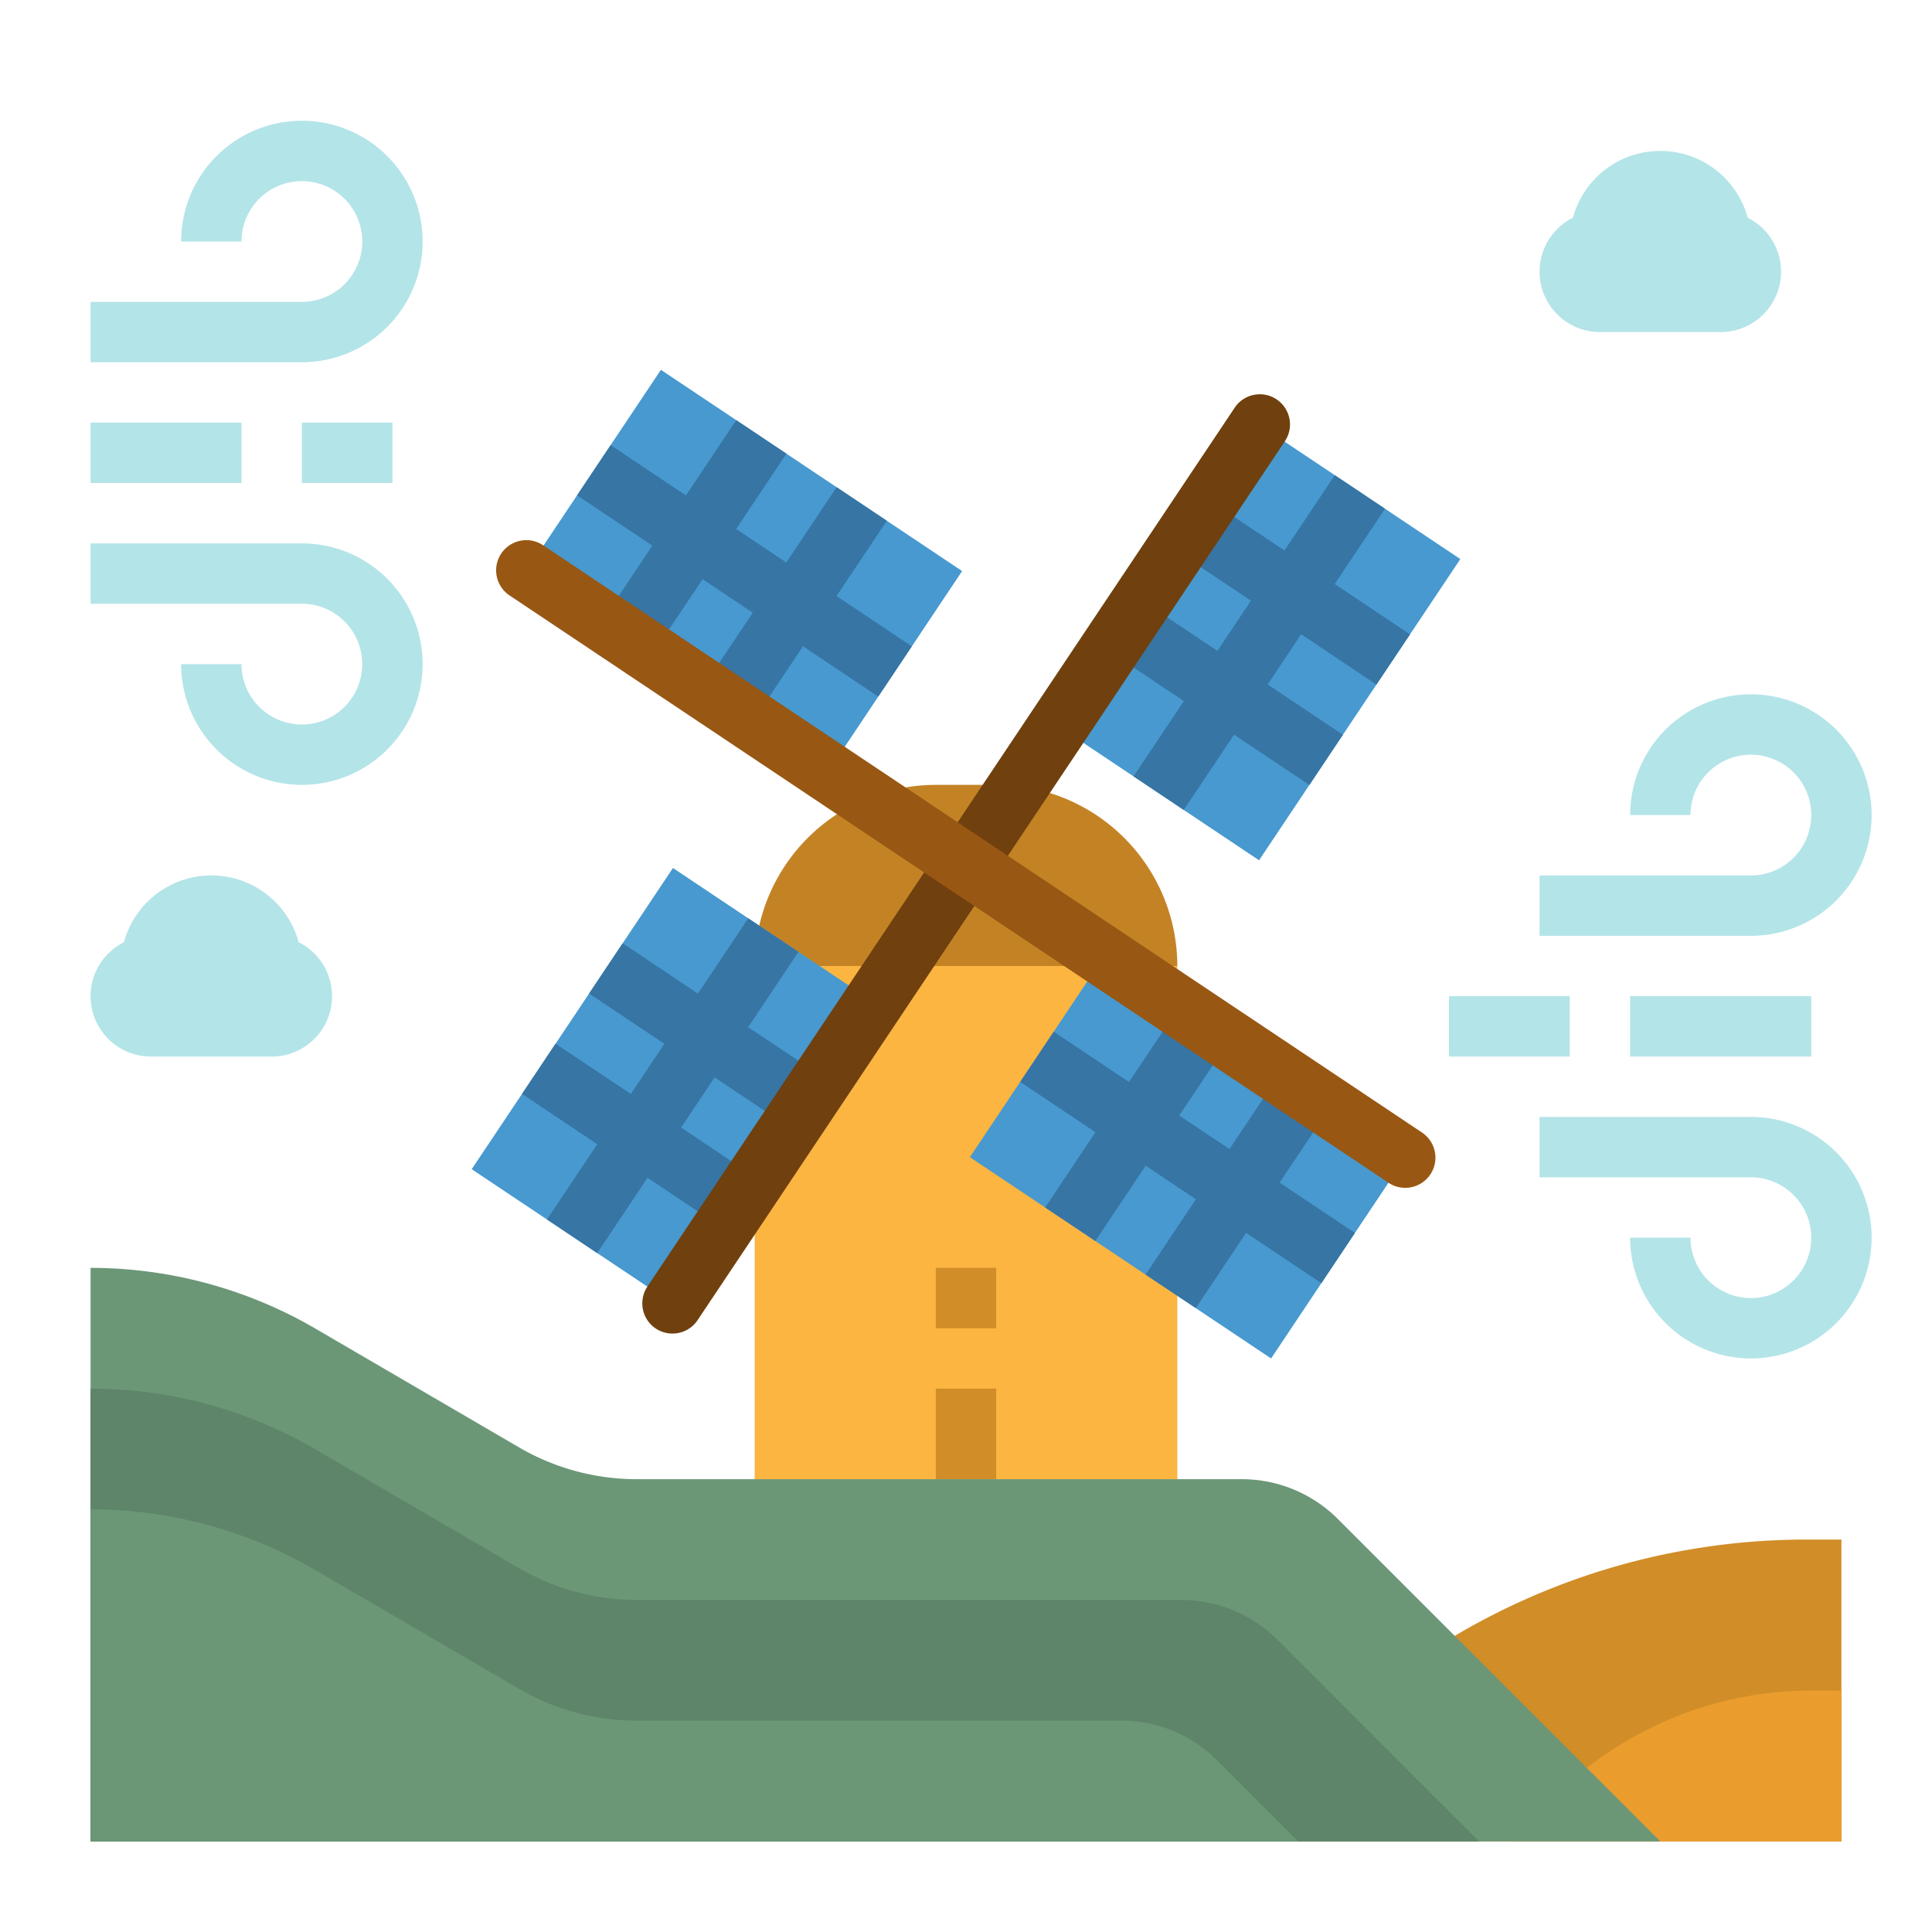 <svg height="512" viewBox="0 0 512 512" width="512" xmlns="http://www.w3.org/2000/svg"><g id="flat"><path d="m488 408h-9.3a182.858 182.858 0 0 0 -123 47.555l-35.7 32.445h168z" fill="#d18d28"/><path d="m488 448h-7.845a96.944 96.944 0 0 0 -68.549 28.394l-11.606 11.606h88z" fill="#ea9d2d"/><path d="m248 208h16a48 48 0 0 1 48 48 0 0 0 0 1 0 0h-112a0 0 0 0 1 0 0 48 48 0 0 1 48-48z" fill="#c38325"/><path d="m200 256h112v136h-112z" fill="#fbb540"/><path d="m372.4 306.79-13.33 19.95-8.89 13.31-13.33 19.95-19.96-13.33v-.01l-13.3-8.88-13.31-8.9-13.3-8.88v-.01l-19.95-13.33 13.33-19.95 8.89-13.31 13.33-19.95 19.96 13.34 13.3 8.88 13.31 8.9 13.3 8.89z" fill="#4799cf"/><path d="m231.55 265.59-13.33 19.95-8.89 13.31-8.89 13.3-8.89 13.3-13.33 19.96-19.96-13.33-13.3-8.9-19.96-13.33 13.34-19.96 8.89-13.3 8.89-13.3 8.89-13.31 13.33-19.95 19.96 13.34 13.3 8.88v.01z" fill="#4799cf"/><path d="m387 148.16-13.33 19.95-8.9 13.31-8.89 13.3-8.88 13.3-13.34 19.96-19.96-13.34-13.3-8.89-19.95-13.33 13.33-19.96 8.89-13.3 17.78-26.6 13.33-19.96 19.96 13.33 13.3 8.89z" fill="#4799cf"/><path d="m254.97 151.34-13.33 19.96-8.89 13.3-13.33 19.96-19.96-13.34-13.3-8.89-13.31-8.89-13.3-8.89-19.95-13.33 13.33-19.95 8.89-13.31 13.33-19.95 19.96 13.33 13.3 8.89 13.31 8.89 13.3 8.89z" fill="#4799cf"/><path d="m359.07 326.74-8.89 13.31-19.96-13.34-13.33 19.95-13.3-8.88 13.33-19.96-13.3-8.89-13.34 19.95-13.3-8.88v-.01l13.33-19.95-19.95-13.33 8.89-13.31 19.95 13.34 13.34-19.95 13.3 8.88-13.33 19.96 13.3 8.89 13.34-19.95 13.3 8.89-13.34 19.95z" fill="#3775a4"/><path d="m241.64 171.3-8.89 13.3-19.95-13.33-13.34 19.95-13.3-8.89 13.33-19.95-13.3-8.89-13.34 19.95-13.3-8.89 13.34-19.95-19.96-13.33 8.89-13.31 19.96 13.34 13.33-19.96 13.3 8.89-13.33 19.96 13.3 8.88 13.34-19.95 13.3 8.89-13.33 19.95z" fill="#3775a4"/><path d="m189.38 285.51-8.89 13.3 19.95 13.34-8.89 13.3-19.95-13.33-13.34 19.96-13.3-8.9 13.33-19.95-19.95-13.34 8.89-13.3 19.95 13.33 8.89-13.3-19.95-13.33 8.89-13.31 19.95 13.34 13.34-19.95 13.3 8.88v.01l-13.33 19.95 19.95 13.33-8.89 13.31z" fill="#3775a4"/><path d="m344.82 168.08-8.89 13.31 19.95 13.33-8.88 13.3h-.01l-19.95-13.33-13.34 19.95-13.3-8.89 13.34-19.95-19.96-13.34 8.89-13.3 19.95 13.34 8.89-13.31-19.95-13.33 8.89-13.3 19.95 13.33 13.34-19.96 13.3 8.89-13.33 19.96 19.95 13.33h.01l-8.9 13.31z" fill="#3775a4"/><path d="m463.161 57.707a24 24 0 0 0 -46.322 0 15.984 15.984 0 0 0 -8.839 14.293 16 16 0 0 0 16 16h32a16 16 0 0 0 16-16 15.984 15.984 0 0 0 -8.839-14.293z" fill="#b3e4e8"/><path d="m79.161 249.707a24 24 0 0 0 -46.322 0 15.984 15.984 0 0 0 -8.839 14.293 16 16 0 0 0 16 16h32a16 16 0 0 0 16-16 15.984 15.984 0 0 0 -8.839-14.293z" fill="#b3e4e8"/><path d="m248 336h16v16h-16z" fill="#d18d28"/><path d="m178.209 353.408a8 8 0 0 1 -6.644-12.446l155.567-232.807a8 8 0 1 1 13.3 8.89l-155.564 232.807a7.992 7.992 0 0 1 -6.659 3.556z" fill="#70400e"/><path d="m248 368h16v24h-16z" fill="#d18d28"/><path d="m24 336a118.362 118.362 0 0 1 59.641 16.124l53.886 31.433a61.97 61.97 0 0 0 31.229 8.443h160.332a36 36 0 0 1 25.456 10.544l85.456 85.456h-416z" fill="#6b9777"/><path d="m392 488-53.456-53.456a36 36 0 0 0 -25.456-10.544h-144.332a61.97 61.97 0 0 1 -31.229-8.443l-53.886-31.433a118.362 118.362 0 0 0 -59.641-16.124v120z" fill="#5e8569"/><path d="m344 488-21.574-21.574a35.6 35.6 0 0 0 -25.17-10.426h-128.5a61.97 61.97 0 0 1 -31.229-8.443l-53.886-31.433a118.362 118.362 0 0 0 -59.641-16.124v88z" fill="#6b9777"/><g fill="#b3e4e8"><path d="m80 96h-56v-16h56a16 16 0 1 0 -16-16h-16a32 32 0 1 1 32 32z"/><path d="m80 208a32.036 32.036 0 0 1 -32-32h16a16 16 0 1 0 16-16h-56v-16h56a32 32 0 0 1 0 64z"/><path d="m24 112h40v16h-40z"/><path d="m464 248h-56v-16h56a16 16 0 1 0 -16-16h-16a32 32 0 1 1 32 32z"/><path d="m464 360a32.036 32.036 0 0 1 -32-32h16a16 16 0 1 0 16-16h-56v-16h56a32 32 0 0 1 0 64z"/><path d="m432 264h48v16h-48z"/><path d="m80 112h24v16h-24z"/><path d="m384 264h32v16h-32z"/></g><path d="m372.4 314.788a7.961 7.961 0 0 1 -4.438-1.35l-232.81-155.566a8 8 0 1 1 8.89-13.3l232.806 155.564a8 8 0 0 1 -4.452 14.652z" fill="#985713"/></g></svg>